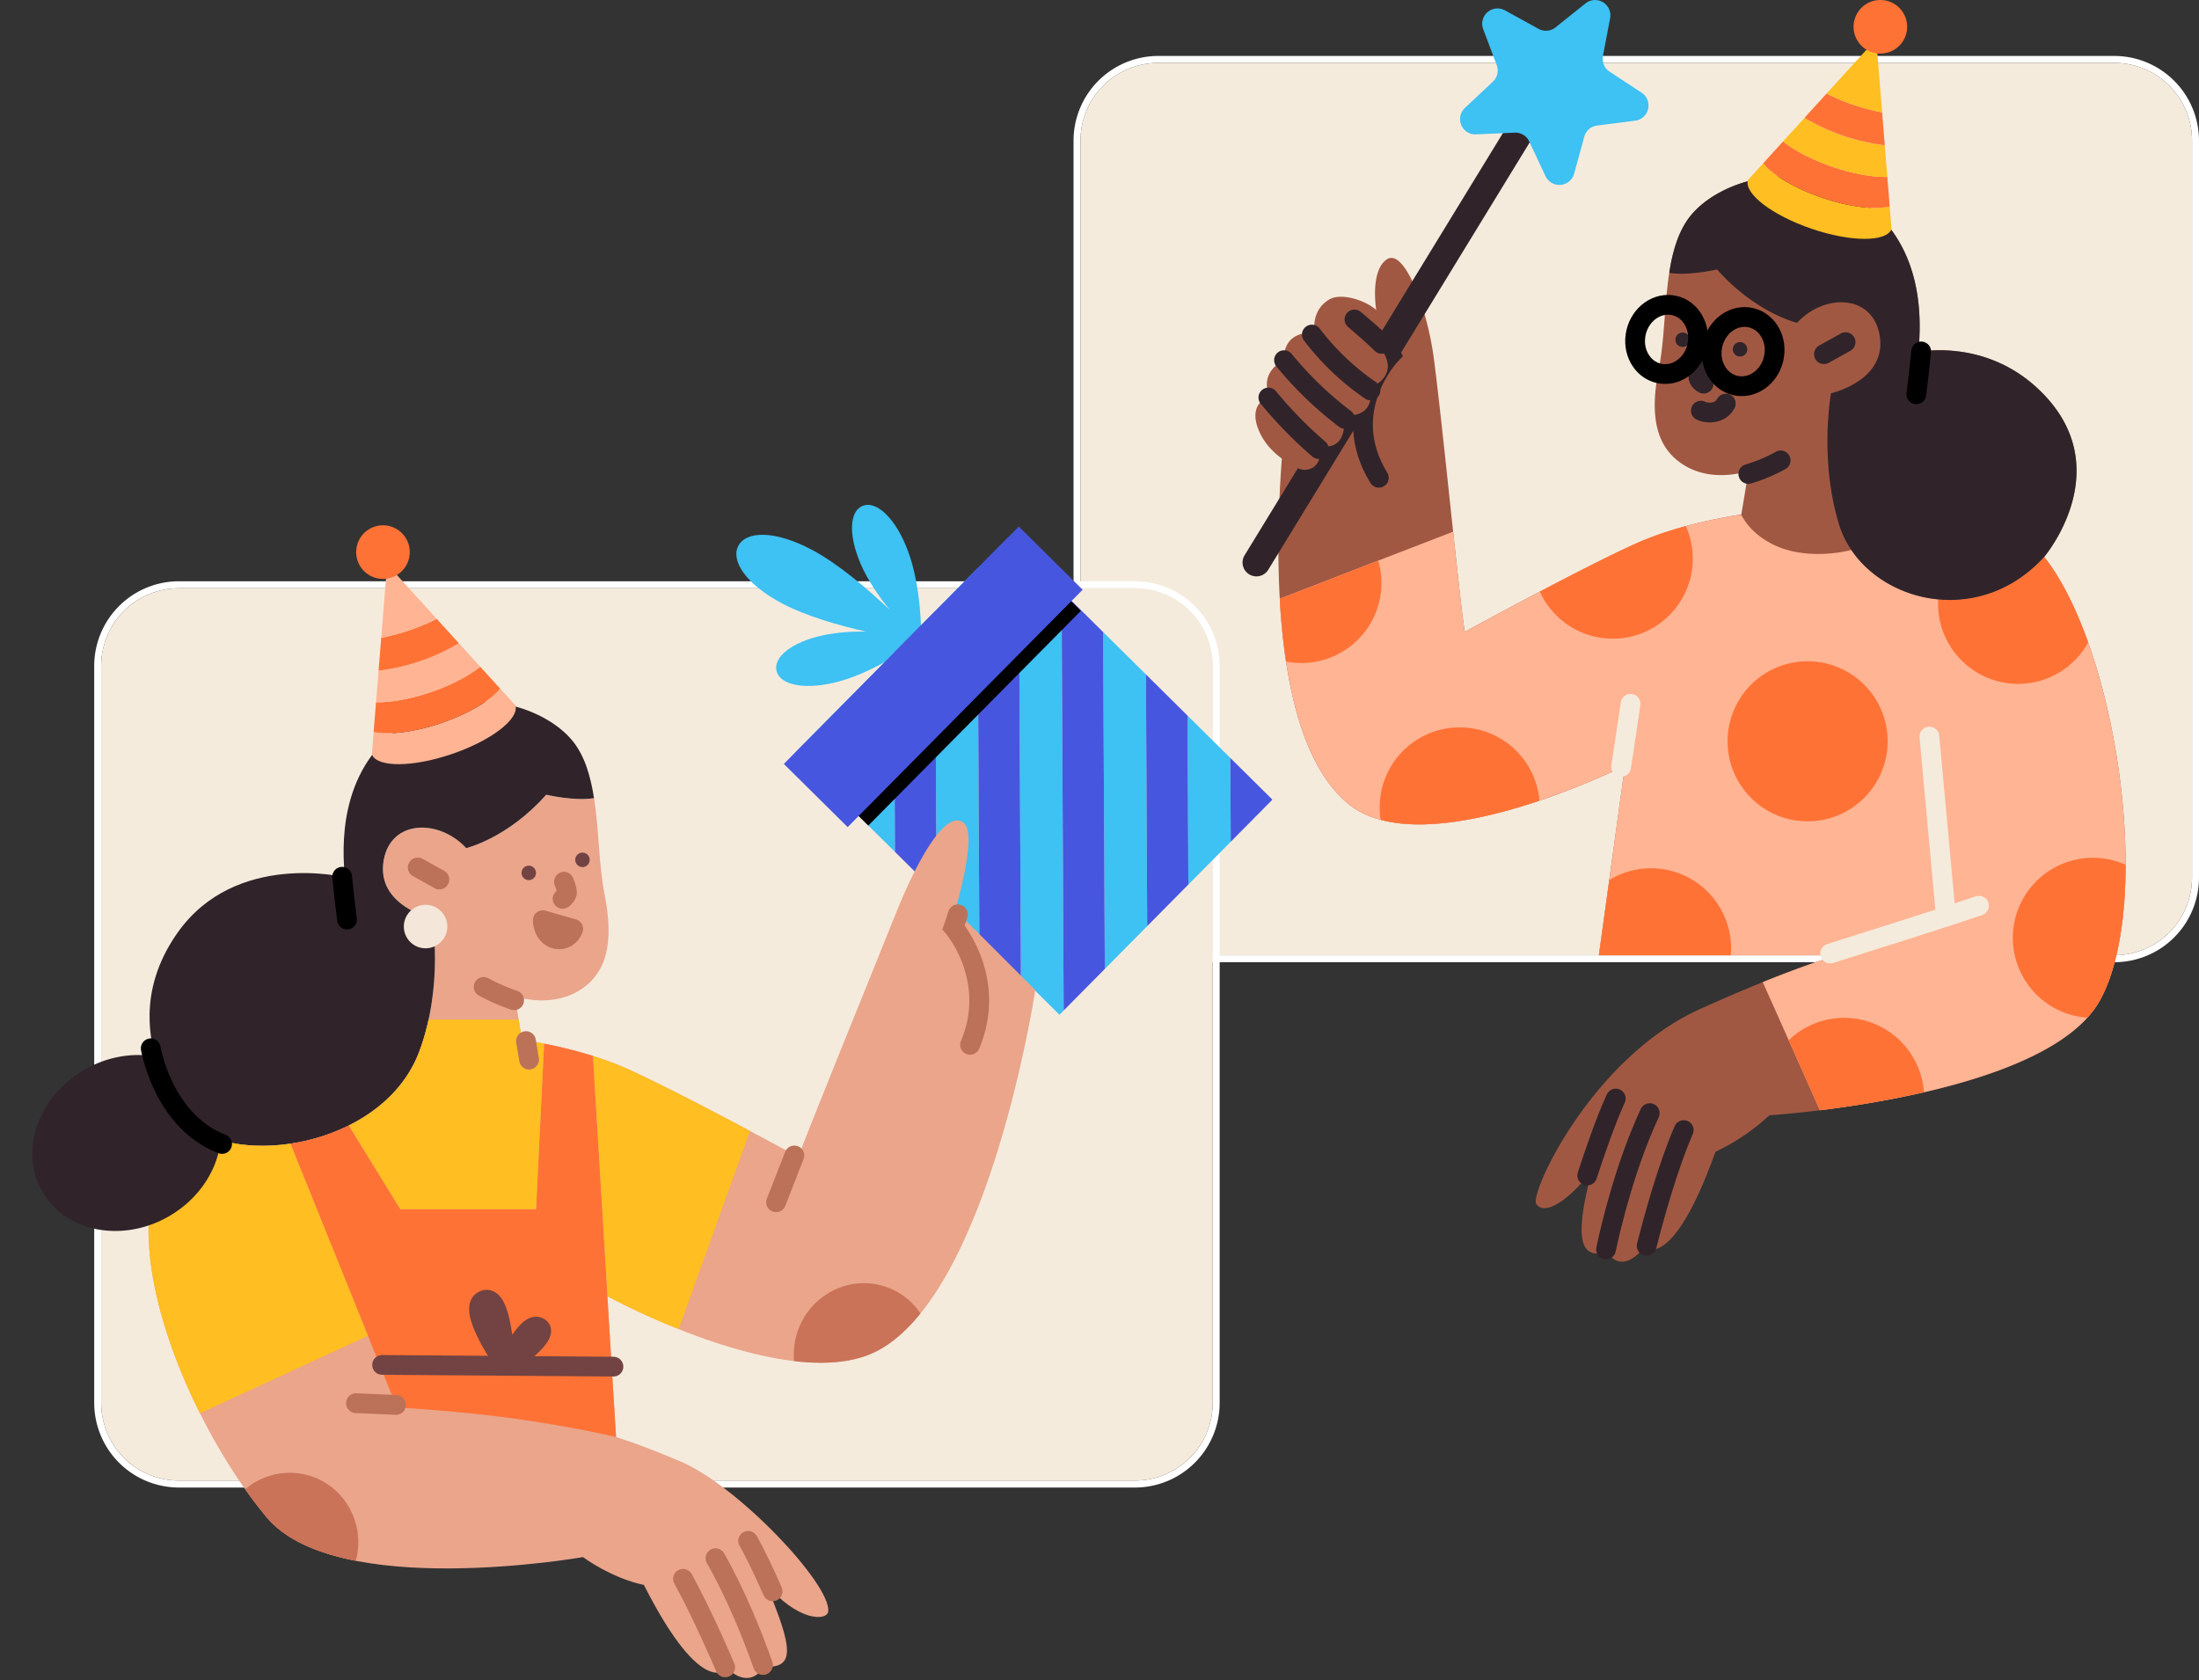 <svg width="445" height="340" fill="none" xmlns="http://www.w3.org/2000/svg"><rect width="100%" height="100%" fill="#333333" stroke="none"/><path d="M427.868 12.732a15.721 15.721 0 0 1 15.724 15.725V177.59a15.726 15.726 0 0 1-15.724 15.724H234.381a15.723 15.723 0 0 1-15.725-15.724V28.457a15.724 15.724 0 0 1 15.725-15.725h193.487Zm0-1.408H234.381a17.151 17.151 0 0 0-17.133 17.133V177.59a17.148 17.148 0 0 0 17.133 17.132h193.487A17.147 17.147 0 0 0 445 177.59V28.457a17.151 17.151 0 0 0-17.132-17.133Z" fill="#fff"/><path d="M427.868 12.732H234.381c-8.685 0-15.725 7.04-15.725 15.724V177.59c0 8.684 7.04 15.724 15.725 15.724h193.487c8.684 0 15.724-7.04 15.724-15.724V28.456c0-8.684-7.04-15.724-15.724-15.724Z" fill="#F5EBDD"/><path d="M229.685 119.04a15.725 15.725 0 0 1 15.724 15.724v149.134a15.722 15.722 0 0 1-15.724 15.724H36.198a15.724 15.724 0 0 1-15.724-15.724V134.764a15.726 15.726 0 0 1 15.724-15.724h193.487Zm0-1.408H36.198a17.147 17.147 0 0 0-17.132 17.132v149.134a17.15 17.15 0 0 0 17.132 17.132h193.487a17.151 17.151 0 0 0 17.132-17.132V134.764a17.147 17.147 0 0 0-17.132-17.132Z" fill="#fff"/><path d="M229.685 119.04H36.198c-8.684 0-15.724 7.04-15.724 15.724v149.134c0 8.684 7.04 15.724 15.724 15.724h193.487c8.684 0 15.724-7.04 15.724-15.724V134.764c0-8.684-7.04-15.724-15.724-15.724Z" fill="#F5EBDD"/><path d="M186.423 129.812v-.567l.169-.127-.166-.035c0-3.027-.257-12.018-3.196-18.868-2.612-6.086-6.217-8.899-8.719-7.825-2.503 1.074-2.95 5.632-.352 11.708 1.45 3.386 3.734 6.657 5.935 9.353-4.432-4.2-10.483-9.406-15.947-12.271-7.392-3.872-13.14-3.756-14.735-.722-1.594 3.035 1.584 7.84 8.969 11.715 4.805 2.524 11.367 4.393 16.943 5.664-2.989-.103-5.98.15-8.91.753-6.463 1.451-9.884 4.481-9.289 7.136.595 2.654 4.984 3.932 11.447 2.481 7.199-1.615 14.556-6.582 17.087-8.409l.447.067c.183.172.292.267.292.267v-.225h.106l-.081-.095Zm71.071 32.007-.109-.105v.218l.109-.113Zm-8.438 8.526-.088-16.963-8.659-8.571.172 34.194 8.575-8.66Zm-59.821-46.68.289 57.058 8.659 8.571-.376-74.288-8.572 8.659Z" fill="#3EC1F3"/><path d="m160.853 152.34 20.254 20.051-.204-40.309-20.05 20.258Zm71.3 35.078-.257-50.936-8.663-8.575.345 68.174 8.575-8.663Zm-17.333-67.839-8.66-8.572.437 86.62 7.804 7.723.848-.855-.429-84.916Z" fill="#3EC1F3"/><path d="m180.903 132.082.204 40.309 8.417 8.332-.289-57.057-8.332 8.416Zm23.039-23.271-6.135 6.195.376 74.289 8.414 8.332-.437-86.62-2.218-2.196Zm19.636 87.27-.345-68.174-8.414-8.328.43 84.915 8.329-8.413Zm16.903-17.076-.172-34.194-8.413-8.329.257 50.936 8.328-8.413Zm16.904-17.073v-.218l-8.417-8.332.088 16.963 8.329-8.413Z" fill="#4756DF"/><path d="m217.301 122.215-43.012 43.449" stroke="#000" stroke-width="4" stroke-linejoin="round"/><path d="m206.171 106.559-47.551 48.035 12.916 12.786 47.551-48.035-12.916-12.786Z" fill="#4756DF"/><path d="M193.312 184.162s4.576-15.137 1.76-17.601c-3.401-2.974-9.153 6.688-13.789 18.305-4.875 12.204-19.008 46.817-19.712 49.281 0 0-24.081-13.165-34.849-17.952-9.505-4.224-21.082-5.759-21.082-5.759l-1.472-8.839s6.875 2.464 12.768-.982c5.892-3.446 7.367-9.825 5.403-19.646-1.165-5.819-1.123-13.024-2.112-19.449-3.922.662-9.666-.686-9.666-.686-7.861 8.839-16.193 10.803-16.193 10.803-5.403-5.892-15.228-5.892-16.7 2.464-1.63 9.241 9.822 11.786 9.822 11.786s2.33 13.411-2.598 26.788c-6.847 18.586-34.448 23.518-45.762 15.488-20.416 14.433-2.355 58.283 14.785 78.851 14.08 16.896 64.066 8.096 64.066 8.096s5.632 4.224 12.32 5.632c11.969 23.585 16.897 16.897 16.897 16.897s4.224 4.576 7.392-.352c6.337.352 5.984-3.52.352-16.897 6.337 7.745 12.539 7.769 12.673 5.633.352-5.633-18.305-25.345-29.921-30.273-8.727-3.704-13.025-4.929-13.025-4.929l-1.76-28.513s37.356 20.516 54.914 10.913c22.529-12.321 31.681-72.867 31.681-72.867l-16.192-16.192Z" fill="#EAA58B"/><path d="M84.892 212.675c4.928-13.376 2.577-26.795 2.577-26.795s-11.451-2.545-9.821-11.785c1.471-8.35 11.296-8.35 16.699-2.465 0 0 8.346-1.964 16.193-10.803 0 0 5.744 1.348 9.666.687-.687-4.425-1.862-8.491-4.267-11.494-5.892-7.364-22.099-12.278-34.866-2.946-12.768 9.332-11.79 24.556-11.296 30.449 0 0-22.082-5.407-33.829 11.208-14.432 20.417 3.168 39.426 3.168 39.426 11.328 8.036 38.93 3.104 45.776-15.482Z" fill="#30242A"/><path d="m123.525 272.295-.616-9.986h.032l-2.946-48.634a95.655 95.655 0 0 0-9.892-2.489l-1.626 33.522H81.02l-10.43-16.949a39.818 39.818 0 0 1-11.817 3.685l15.685 38.876 5.858 14.517s13.376.704 25.345 2.465c11.968 1.76 19.008 3.52 19.008 3.52l-1.144-18.527Z" fill="#FF7235"/><path d="M193.836 185.035a88.59 88.59 0 0 1-.876 2.647s8.976 10.384 3.344 23.761m-35.557 22.391-3.693 9.466m-.704 78.731c-1.489-3.376-3.33-7.326-4.956-10.209m-6.607 3.51c4.224 7.438 7.536 15.767 9.613 21.617M138.218 319.5c3.168 5.815 6.252 12.591 8.54 17.917" stroke="#BB7259" stroke-width="4" stroke-miterlimit="10" stroke-linecap="round"/><path d="m124.141 276.565-46.817-.352" stroke="#724342" stroke-width="4" stroke-miterlimit="10" stroke-linecap="round"/><path d="M63.13 298.794a13.94 13.94 0 0 0-13.517 2.591 89.897 89.897 0 0 0 4.302 5.632c3.893 4.672 10.529 7.393 18.093 8.847 1.919-7.174-1.9-14.669-8.877-17.07Zm114.693-25.573c3.059-1.672 5.868-4.224 8.448-7.413a13.72 13.72 0 0 0-6.973-5.382c-7.304-2.51-15.305 1.503-17.872 8.962a14.539 14.539 0 0 0-.728 6.058c6.389.753 12.457.327 17.125-2.225Z" fill="#CA7358"/><path d="M58.77 231.444c-7.583 1.13-14.99.021-19.64-3.28-14.837 10.49-9.353 36.51 1.331 57.846l33.997-15.689-15.689-38.877Zm26.122-18.769c-2.542 6.896-7.941 11.912-14.302 15.084l10.43 16.949h27.457l1.626-33.504a82.178 82.178 0 0 0-4.463-.768l-.683-4.097H86.73a47.895 47.895 0 0 1-1.838 6.336Zm41.826 3.52a63.831 63.831 0 0 0-6.723-2.503l2.946 48.634a145.983 145.983 0 0 0 14.401 6.65l14.432-40.108c-7.913-4.225-18.758-9.857-25.056-12.673Z" fill="#FFBE21"/><path d="M34.194 246.136c9.428-5.444 13.238-16.496 8.51-24.685S26.5 211.036 17.072 216.48c-9.429 5.443-13.24 16.495-8.511 24.684 4.728 8.189 16.204 10.415 25.633 4.972Z" fill="#30242A"/><path d="M30.506 212.146s2.464 14.785 14.433 19.361" stroke="#000" stroke-width="4" stroke-linecap="round" stroke-linejoin="round"/><path d="m296.627 125.2 1.408 10.561" stroke="#F5EBDC" stroke-width="4" stroke-miterlimit="10" stroke-linecap="round"/><path d="M413.671 112.704s15.841-18.657-1.76-34.497c-10.758-9.68-23.68-6.984-23.68-6.984.489-5.893 1.472-21.12-11.296-30.45-12.767-9.328-28.978-4.417-34.87 2.947-5.893 7.364-4.418 21.12-6.382 30.942-1.964 9.821-.493 16.192 5.4 19.646 5.892 3.453 12.771.982 12.771.982l-1.475 8.839s-11.574 1.535-21.079 5.759c-10.771 4.787-34.849 17.952-34.849 17.952-.704-2.464-4.576-42.593-6.336-55.618-1.341-9.923-5.984-22.176-9.504-19.712-3.415 2.39-2.113 10.208-2.113 10.208l-17.952 18.657s-8.874 63.971 12.32 81.315c15.489 12.672 55.97-7.745 55.97-7.745l-5.28 38.37h48.303s-9.057 2.407-27.886 10.912c-21.825 9.856-34.497 37.313-33.089 39.425 1.408 2.112 5.632.352 11.264-6.688-4.928 18.305 0 16.897 3.168 16.545 3.221 4.632 7.392-1.056 7.392-1.056s5.632 5.28 14.433-19.361a42.74 42.74 0 0 0 10.912-7.392s55.97-3.52 66.882-23.233c10.913-19.713 3.52-71.107-11.264-89.763Z" fill="#A15842"/><path d="M340.505 70.216a1.46 1.46 0 1 0 0-2.922 1.46 1.46 0 0 0 0 2.922Z" fill="#30242A"/><path d="m80.14 284.31-8.097-.352m32.002-81.537a41.198 41.198 0 0 1-6.17-2.7" stroke="#BB7259" stroke-width="4" stroke-miterlimit="10" stroke-linecap="round"/><path d="M69.242 177.428c.267 2.686.63 6.03.982 8.67" stroke="#000" stroke-width="4" stroke-linecap="round" stroke-linejoin="round"/><path d="M102.302 276.185s-8.156-11.543-4.368-13.06c3.059-1.225 3.932 7.755 4.368 13.06Zm.257.204s4.01-9.258 6.527-7.776c2.031 1.197-3.327 5.358-6.527 7.776Z" stroke="#724342" stroke-width="4" stroke-linecap="round" stroke-linejoin="round"/><path d="m106.442 210.683.627 3.752m-18.15-36.451-4.383-2.436" stroke="#BB7259" stroke-width="4" stroke-miterlimit="10" stroke-linecap="round"/><path d="M109.839 186.221c.25 4.619 4.995 5.002 6.157 1.76l-6.157-1.76Z" stroke="#BB7259" stroke-width="4" stroke-linecap="round" stroke-linejoin="round"/><path d="M107.005 178.107a1.46 1.46 0 1 0 0-2.922 1.46 1.46 0 0 0 0 2.922Zm10.863-2.64a1.46 1.46 0 1 0 0-2.922 1.46 1.46 0 0 0 0 2.922Z" fill="#724342"/><path d="M114.13 178.432c.352.932.683 1.957.577 2.341a2.13 2.13 0 0 1-.855 1.122" stroke="#BB7259" stroke-width="4" stroke-miterlimit="10" stroke-linecap="round"/><path d="m101.215 139.358 1.862 2.045 1.232 1.359c.785 2.746-4.928 7.121-12.87 9.832-7.941 2.71-15.136 2.735-16.192.081l.148-1.831.225-2.756c2.981.704 8.156.137 13.693-1.76 5.537-1.898 9.98-4.576 11.902-6.97Z" fill="#FFB494"/><path d="M87.166 140.069c4.154-1.408 7.695-3.288 10.018-5.147l4.031 4.436c-1.922 2.393-6.372 5.09-11.912 6.98-5.541 1.89-10.712 2.464-13.694 1.76l.483-5.984c2.974.053 6.92-.63 11.074-2.045Z" fill="#FF7235"/><path d="m92.868 130.178 4.316 4.745c-2.323 1.858-5.864 3.731-10.018 5.146-4.154 1.415-8.096 2.112-11.074 2.049l.514-6.396a41.535 41.535 0 0 0 16.263-5.544Z" fill="#FFB494"/><path d="M82.889 127.53a41.974 41.974 0 0 0 5.48-2.299l4.5 4.946a41.52 41.52 0 0 1-16.263 5.544l.542-6.66a42.33 42.33 0 0 0 5.741-1.531Z" fill="#FF7235"/><path d="m77.148 129.062 1.2-14.855 10.025 11.025a41.969 41.969 0 0 1-5.48 2.299 42.522 42.522 0 0 1-5.745 1.531Z" fill="#FFB494"/><path d="M77.5 117.15a5.421 5.421 0 1 0 0-10.842 5.421 5.421 0 0 0 0 10.842Z" fill="#FF7235"/><path d="M86.124 191.906a4.4 4.4 0 1 0 0-8.8 4.4 4.4 0 0 0 0 8.8Z" fill="#F4E6D8"/><path d="m361.971 210.511.905 2.024 5.421 12.148c16.685-2.063 48.672-7.822 56.638-22.216 10.913-19.713 3.521-71.106-11.264-89.763-12.32 13.549-31.371 9.856-39.01-1.408-1.408.35-2.842.585-4.287.704a25.767 25.767 0 0 1-6.759-.267 17.343 17.343 0 0 1-7.392-3.116c-2.785-2.094-3.802-4.361-3.802-4.361l-.472-.067c-2.161.32-12.218 1.95-20.649 5.699-10.771 4.787-34.849 17.953-34.849 17.953-.317-1.106-1.271-9.811-2.387-20.241l-13.672 5.28-1.482.574-7.072 2.739-12.859 4.977c.923 16.573 4.383 33.74 13.887 41.52 15.489 12.672 55.97-7.744 55.97-7.744l-5.28 38.369h48.303s-4.953 1.32-15.136 5.438l2.344 5.249 2.904 6.509Z" fill="#FFB494"/><path d="M295.395 147.201a16.195 16.195 0 0 0-15.999 18.706c9.23 2.464 21.916-.43 32.132-3.873a16.193 16.193 0 0 0-16.133-14.833Zm-15.841-29.217c0-1.53-.217-3.051-.644-4.52l-7.072 2.739-12.859 4.977c.236 4.249.641 8.536 1.271 12.694a16.196 16.196 0 0 0 19.304-15.89Zm46.818 11.264a16.183 16.183 0 0 0 13.574-7.376 16.199 16.199 0 0 0 1.211-15.402 69.084 69.084 0 0 0-9.857 3.418c-4.956 2.203-12.732 6.181-19.684 9.835a16.185 16.185 0 0 0 14.756 9.525Zm39.425 36.962c8.943 0 16.193-7.25 16.193-16.193 0-8.943-7.25-16.192-16.193-16.192-8.942 0-16.192 7.249-16.192 16.192 0 8.943 7.25 16.193 16.192 16.193Zm-31.681 9.504a16.114 16.114 0 0 0-8.448 2.39l-2.112 15.21h26.686c.042-.464.067-.932.067-1.408a16.192 16.192 0 0 0-16.193-16.192Zm58.11-54.428c0 .306-.028.612-.028.922a16.194 16.194 0 0 0 30.375 7.808c-2.488-6.981-5.498-13.025-8.902-17.312-6.213 6.832-14.137 9.279-21.445 8.582Zm15.109 68.508a16.19 16.19 0 0 0 15.08 16.151 18.57 18.57 0 0 0 2.52-3.478c3.591-6.484 5.2-16.4 5.214-27.457a16.195 16.195 0 0 0-20.85 7.047 16.187 16.187 0 0 0-1.964 7.737Zm-34.145 16.192a16.133 16.133 0 0 0-11.219 4.524l.905 2.024 5.421 12.148a211.895 211.895 0 0 0 21.039-3.64 16.19 16.19 0 0 0-16.146-15.056Z" fill="#FF7235"/><path d="M400.471 183.282c-9.463 3.225-22.223 7.146-30.097 9.681m20.068-43.897 3.34 36.328" stroke="#F5EBDC" stroke-width="4" stroke-miterlimit="10" stroke-linecap="round"/><path d="M321.201 237.886c1.155-3.566 3.615-10.891 5.777-15.576m6.874 2.946c-4.907 10.56-7.786 22.599-8.853 27.591m15.728-24.156c-3.168 7.308-5.942 17.284-7.498 23.423" stroke="#30242A" stroke-width="4" stroke-miterlimit="10" stroke-linecap="round"/><path d="m329.973 142.431-1.915 12.778" stroke="#F5EBDC" stroke-width="4" stroke-miterlimit="10" stroke-linecap="round"/><path d="M411.911 78.207c-10.758-9.68-23.68-6.984-23.68-6.984.489-5.893 1.471-21.12-11.296-30.45-12.767-9.328-28.978-4.417-34.87 2.947-2.401 3.003-3.58 7.069-4.267 11.493 3.922.662 9.67-.686 9.67-.686 7.857 8.839 16.193 10.803 16.193 10.803 5.403-5.893 15.224-5.893 16.699 2.464 1.63 9.24-9.825 11.785-9.825 11.785s-2.428 13.17 1.584 26.444a19.487 19.487 0 0 0 2.528 5.28c7.639 11.264 26.693 14.96 39.01 1.408a24.924 24.924 0 0 0 1.693-2.352c3.566-5.509 10.399-19.698-3.439-32.152Z" fill="#30242A"/><path d="M353.801 95.913a31.574 31.574 0 0 0 6.54-2.745" stroke="#30242A" stroke-width="4" stroke-miterlimit="10" stroke-linecap="round"/><path d="M388.777 71.12c-.268 2.686-.627 6.03-.979 8.67" stroke="#000" stroke-width="4" stroke-miterlimit="10" stroke-linecap="round"/><path d="m369.099 71.677 4.383-2.436m-29.291 13.861c.806.504 3.823.894 5.048-1.425" stroke="#30242A" stroke-width="4" stroke-miterlimit="10" stroke-linecap="round"/><path d="M352.125 72.152a1.46 1.46 0 1 0 0-2.922 1.46 1.46 0 0 0 0 2.922Z" fill="#30242A"/><path d="M344.011 74.25c-.225.972-.411 2.032-.257 2.394.211.437.563.79 1 1" stroke="#30242A" stroke-width="4" stroke-miterlimit="10" stroke-linecap="round"/><path d="M343.431 70.12c.878-3.787-1.174-7.498-4.583-8.288-3.409-.79-6.884 1.64-7.762 5.427-.878 3.788 1.174 7.5 4.583 8.29 3.409.79 6.884-1.64 7.762-5.428Zm15.49 2.463c.878-3.788-1.174-7.499-4.583-8.289-3.409-.79-6.884 1.64-7.762 5.428-.878 3.788 1.174 7.499 4.583 8.289 3.409.79 6.884-1.64 7.762-5.428Zm-15.124-3.001 2.464.352" stroke="#000" stroke-width="4" stroke-miterlimit="10" stroke-linecap="round"/><path d="M274.098 64.654s6.689 5.632 7.393 7.04c0 0-10.913 11.264-2.465 24.993" stroke="#30242A" stroke-width="4" stroke-miterlimit="10" stroke-linecap="round"/><path d="M309.942 28.188a2.806 2.806 0 1 0-4.787-2.929l-53.322 87.16a2.807 2.807 0 0 0 4.788 2.929l53.321-87.16Z" fill="#30242A"/><path d="m314.787 5.54 6.062-4.85a3.095 3.095 0 0 1 4.767 1.154c.259.578.333 1.223.214 1.845l-1.454 7.635a3.108 3.108 0 0 0 .19 1.787c.239.564.64 1.045 1.151 1.381l6.484 4.267a3.1 3.1 0 0 1 1.319 3.29 3.094 3.094 0 0 1-2.632 2.374l-7.684.982a3.102 3.102 0 0 0-2.601 2.256l-2.053 7.484a3.098 3.098 0 0 1-2.723 2.265 3.1 3.1 0 0 1-3.071-1.765l-3.305-7.04a3.097 3.097 0 0 0-2.95-1.76l-7.744.351a3.098 3.098 0 0 1-2.306-5.357l5.657-5.316a3.1 3.1 0 0 0 .778-3.355l-2.739-7.261a3.095 3.095 0 0 1 .87-3.442 3.1 3.1 0 0 1 3.53-.37l6.805 3.741a3.102 3.102 0 0 0 3.435-.295Z" fill="#3EC1F3"/><path d="M278.498 62.718c-2.464-2.112-7.198-3.482-9.504-2.112-3.893 2.312-2.936 6.804-2.936 6.804s-6.336-.986-6.258 5.505c0 0-5.101 2.232-2.869 7.333 0 0-4.415 1.116-2.317 6.55 1.708 4.433 5.647 6.752 8.044 7.953 2.112 1.056 5.351-.468 4.224-4.576 0 0 2.464.704 3.872-.704 1.943-1.944 1.056-5.633 1.056-5.633s2.464.704 4.224-.704c2.148-1.718 1.056-4.928 1.056-4.928a4.381 4.381 0 0 0 3.521-2.816c1.408-3.52-3.873-7.744-3.873-7.744l1.76-4.928Z" fill="#A15842"/><path d="M256.674 80.449a85.392 85.392 0 0 0 10.208 10.43m-7.04-17.995a72.62 72.62 0 0 0 12.341 11.894m-6.709-17.072a51.547 51.547 0 0 0 11.859 11.29m-3.235-14.342s3.299 2.777 5.506 4.928" stroke="#30242A" stroke-width="4" stroke-miterlimit="10" stroke-linecap="round"/><path d="m356.803 33.05-1.858 2.046-1.236 1.358c-.785 2.746 4.928 7.121 12.873 9.832 7.945 2.71 15.137 2.735 16.193.08l-.148-1.83-.222-2.756c-2.985.704-8.156.137-13.696-1.76-5.541-1.897-9.98-4.576-11.906-6.97Z" fill="#FFBE21"/><path d="M370.856 33.761c-4.154-1.408-7.695-3.288-10.018-5.146l-4.035 4.435c1.926 2.394 6.375 5.09 11.913 6.98 5.537 1.89 10.711 2.465 13.696 1.76l-.482-5.984c-2.974.053-6.92-.63-11.074-2.045Z" fill="#FF7235"/><path d="m365.153 23.87-4.315 4.745c2.323 1.858 5.864 3.731 10.018 5.146 4.154 1.415 8.096 2.112 11.074 2.049l-.517-6.396a41.517 41.517 0 0 1-16.26-5.544Z" fill="#FFBE21"/><path d="M375.133 21.223a42.039 42.039 0 0 1-5.485-2.299l-4.495 4.928a41.517 41.517 0 0 0 16.26 5.545l-.539-6.66a42.492 42.492 0 0 1-5.741-1.514Z" fill="#FF7235"/><path d="m380.874 22.754-1.2-14.855-10.026 11.025a42.039 42.039 0 0 0 5.485 2.3 42.503 42.503 0 0 0 5.741 1.53Z" fill="#FFBE21"/><path d="M380.518 10.842a5.421 5.421 0 1 0 0-10.842 5.421 5.421 0 0 0 0 10.842Z" fill="#FF7235"/></svg>